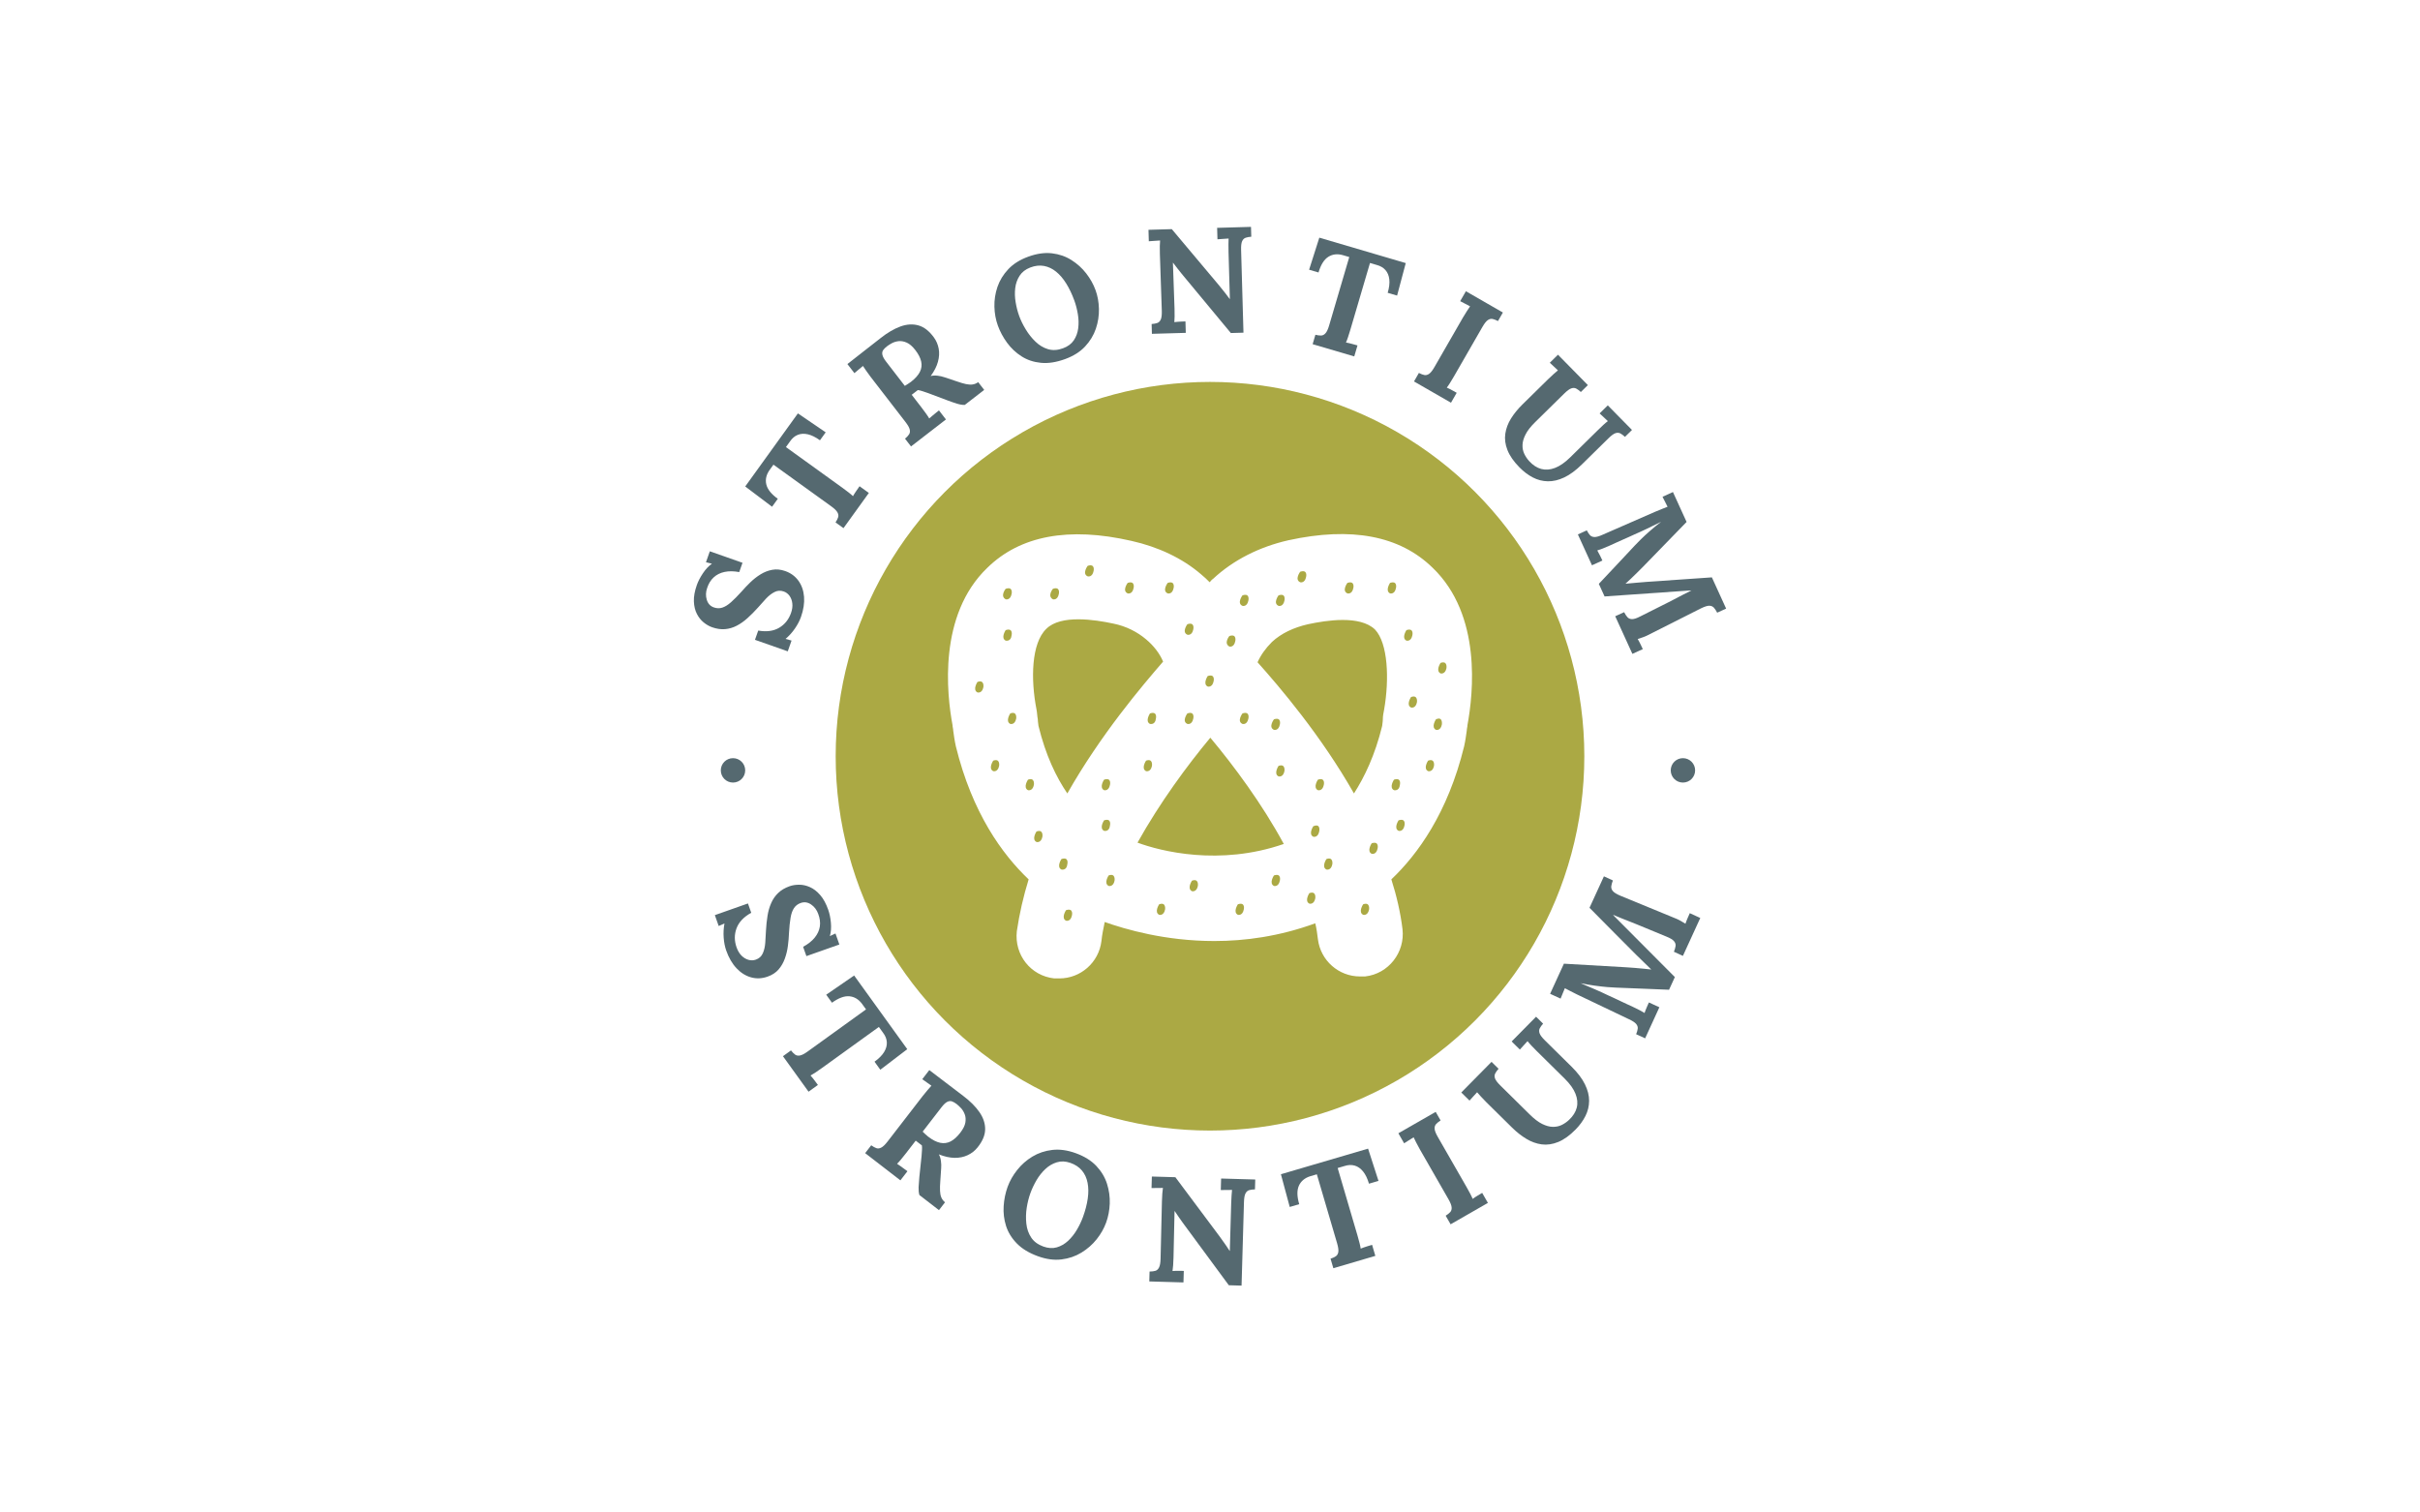 <svg viewBox="0 0 640 400" data-background-color="#ffffff" preserveAspectRatio="xMidYMid meet" height="400" width="640" xmlns="http://www.w3.org/2000/svg" xmlns:xlink="http://www.w3.org/1999/xlink"><rect width="640" height="400" x="0" y="0" opacity="1" fill="#ffffff" data-fill-palette-color="background" id="background"></rect><g id="tight-bounds" transform="matrix(1,0,0,1,180,60)"><svg viewBox="0 0 280 280" height="280" width="280"><g><svg viewBox="0 0 280 280" height="280" width="280"><g><svg viewBox="0 0 280 280" height="280" width="280"><g id="textblocktransform"><svg viewBox="0 0 280 280" height="280" width="280" id="textblock"><g><svg viewBox="0 0 280 280" height="280" width="280"><g transform="matrix(1,0,0,1,41.005,41.005)"><svg viewBox="0 0 197.99 197.99" height="197.99" width="197.99"><g id="icon-0"><circle r="98.995" cx="98.995" cy="98.995" fill="#aba944" data-fill-palette-color="accent"></circle><svg xmlns="http://www.w3.org/2000/svg" xmlns:xlink="http://www.w3.org/1999/xlink" version="1.1" x="29.698" y="29.698" viewBox="10.002 17.855 79.897 67.745" style="enable-background:new 0 0 100 100;" xml:space="preserve" height="138.593" width="138.593" class="icon-o-0" data-fill-palette-color="quaternary" id="o-0"><g fill="#ffffff" data-fill-palette-color="quaternary"><path d="M83.9 23C78.9 18.1 71.5 16.7 61.9 18.8 57.5 19.8 53.5 21.8 50.4 24.7 50.2 24.8 50.1 25 49.9 25.2 49.5 24.8 49.1 24.4 48.6 24 45.7 21.5 42 19.8 38 18.9 28.4 16.7 21 18.1 16 23 8.5 30.2 9.8 42.2 10.7 47 10.7 47.3 10.8 47.5 10.8 47.8 10.9 48.5 11 49.3 11.2 50.2 13.7 60.4 18.3 66.7 22.3 70.5 21.5 73.1 20.9 75.7 20.5 78.4 20.1 82 22.6 85.2 26.2 85.6H27C30.2 85.6 33 83.2 33.4 79.9 33.5 78.9 33.7 78 33.9 77 37 78.1 43.1 79.9 50.6 79.9 55.3 79.9 60.5 79.2 66 77.2 66.2 78 66.3 78.8 66.4 79.6 66.8 82.9 69.6 85.3 72.8 85.3H73.6C77.2 84.9 79.7 81.6 79.3 78.1 79 75.6 78.4 73 77.6 70.5 81.6 66.7 86.2 60.4 88.7 50.2 88.9 49.3 89 48.5 89.1 47.8 89.1 47.5 89.2 47.3 89.2 47 90.1 42.1 91.4 30.2 83.9 23M15.4 41.2C15.2 42.2 14.5 42 14.5 42 13.7 41.6 14.5 40.4 14.5 40.4 15.6 40 15.4 41.2 15.4 41.2M18.8 26.2C20 25.8 19.7 27 19.7 27 19.5 28 18.8 27.8 18.8 27.8 17.9 27.3 18.8 26.2 18.8 26.2M17.8 53.2C17.6 54.2 16.9 54 16.9 54 16.1 53.6 16.9 52.4 16.9 52.4 18 52 17.8 53.2 17.8 53.2M18.8 34.1C18 33.7 18.8 32.5 18.8 32.5 20 32.1 19.7 33.3 19.7 33.3 19.6 34.3 18.8 34.1 18.8 34.1M20.4 46C20.2 47 19.5 46.8 19.5 46.8 18.7 46.4 19.5 45.2 19.5 45.2 20.6 44.8 20.4 46 20.4 46M70.9 25.3C72.1 24.9 71.8 26.1 71.8 26.1 71.6 27.1 70.9 26.9 70.9 26.9 70 26.5 70.9 25.3 70.9 25.3M63.7 23.6C64.9 23.2 64.6 24.4 64.6 24.4 64.4 25.4 63.7 25.2 63.7 25.2 62.8 24.8 63.7 23.6 63.7 23.6M60.4 27.2C61.6 26.8 61.3 28 61.3 28 61.1 29 60.4 28.8 60.4 28.8 59.5 28.4 60.4 27.2 60.4 27.2M54.9 27.2C56.1 26.8 55.8 28 55.8 28 55.6 29 54.9 28.8 54.9 28.8 54 28.4 54.9 27.2 54.9 27.2M54.9 45.2C56.1 44.8 55.8 46 55.8 46 55.6 47 54.9 46.8 54.9 46.8 54 46.4 54.9 45.2 54.9 45.2M52.9 33.4C54.1 33 53.8 34.2 53.8 34.2 53.6 35.2 52.9 35 52.9 35 52 34.5 52.9 33.4 52.9 33.4M49.6 39.5C50.8 39.1 50.5 40.3 50.5 40.3 50.3 41.3 49.6 41.1 49.6 41.1 48.8 40.7 49.6 39.5 49.6 39.5M46.5 31.6C47.7 31.2 47.4 32.4 47.4 32.4 47.2 33.4 46.5 33.2 46.5 33.2 45.6 32.8 46.5 31.6 46.5 31.6M46.5 45.2C47.7 44.8 47.4 46 47.4 46 47.2 47 46.5 46.8 46.5 46.8 45.6 46.4 46.5 45.2 46.5 45.2M43.5 25.3C44.7 24.9 44.4 26.1 44.4 26.1 44.2 27.1 43.5 26.9 43.5 26.9 42.6 26.5 43.5 25.3 43.5 25.3M37.4 25.3C38.6 24.9 38.3 26.1 38.3 26.1 38.1 27.1 37.4 26.9 37.4 26.9 36.5 26.5 37.4 25.3 37.4 25.3M31.3 22.7C32.5 22.3 32.2 23.5 32.2 23.5 32 24.5 31.3 24.3 31.3 24.3 30.4 23.9 31.3 22.7 31.3 22.7M26 26.2C27.2 25.8 26.9 27 26.9 27 26.7 28 26 27.8 26 27.8 25.1 27.3 26 26.2 26 26.2M23.1 56.1C22.9 57.1 22.2 56.9 22.2 56.9 21.4 56.5 22.2 55.3 22.2 55.3 23.3 54.9 23.1 56.1 23.1 56.1M24.4 64C24.2 65 23.5 64.8 23.5 64.8 22.7 64.4 23.5 63.2 23.5 63.2 24.6 62.8 24.4 64 24.4 64M27.3 69C26.5 68.6 27.3 67.4 27.3 67.4 28.5 67 28.2 68.2 28.2 68.2 28.1 69.2 27.3 69 27.3 69M28.9 76C28.7 77 28 76.8 28 76.8 27.2 76.4 28 75.2 28 75.2 29.2 74.8 28.9 76 28.9 76M28.2 57.4C26.5 54.9 24.9 51.6 23.8 47.1 23.8 46.9 23.7 46.5 23.7 46.1 23.6 45.6 23.6 45.1 23.5 44.6 22.6 40 22.7 34.5 25 32.3 27.2 30.1 32.4 30.9 35.2 31.5 37.2 31.9 38.9 32.8 40.2 33.9 41.4 34.9 42.3 36.1 42.8 37.3 39.6 41 33.3 48.4 28.2 57.4M40.8 46.8C40 46.4 40.8 45.2 40.8 45.2 42 44.8 41.7 46 41.7 46 41.6 47 40.8 46.8 40.8 46.8M41.1 53.2C40.9 54.2 40.2 54 40.2 54 39.4 53.6 40.2 52.4 40.2 52.4 41.3 52 41.1 53.2 41.1 53.2M34.7 56.1C34.5 57.1 33.8 56.9 33.8 56.9 33 56.5 33.8 55.3 33.8 55.3 35 54.9 34.7 56.1 34.7 56.1M33.8 63.1C33 62.7 33.8 61.5 33.8 61.5 35 61.1 34.7 62.3 34.7 62.3 34.6 63.3 33.8 63.1 33.8 63.1M35.4 70.7C35.2 71.7 34.5 71.5 34.5 71.5 33.7 71.1 34.5 69.9 34.5 69.9 35.6 69.5 35.4 70.7 35.4 70.7M43.1 75.1C42.9 76.1 42.2 75.9 42.2 75.9 41.4 75.5 42.2 74.3 42.2 74.3 43.3 73.9 43.1 75.1 43.1 75.1M48.1 71.5C47.9 72.5 47.2 72.3 47.2 72.3 46.4 71.9 47.2 70.7 47.2 70.7 48.3 70.3 48.1 71.5 48.1 71.5M55.1 75.1C54.9 76.1 54.2 75.9 54.2 75.9 53.4 75.5 54.2 74.3 54.2 74.3 55.4 73.9 55.1 75.1 55.1 75.1M60.6 70.7C60.4 71.7 59.7 71.5 59.7 71.5 58.9 71.1 59.7 69.9 59.7 69.9 60.9 69.5 60.6 70.7 60.6 70.7M38.9 64.9C42.3 58.8 46.5 53.1 50 48.9 53.6 53.2 57.9 59 61.2 65.1 51.4 68.5 42.4 66.2 38.9 64.9M59.7 46.1C60.9 45.7 60.6 46.9 60.6 46.9 60.4 47.9 59.7 47.7 59.7 47.7 58.8 47.3 59.7 46.1 59.7 46.1M61.3 54C61.1 55 60.4 54.8 60.4 54.8 59.6 54.4 60.4 53.2 60.4 53.2 61.5 52.8 61.3 54 61.3 54M66 73.4C65.8 74.4 65.1 74.2 65.1 74.2 64.3 73.8 65.1 72.6 65.1 72.6 66.2 72.2 66 73.4 66 73.4M66.6 63.2C66.4 64.2 65.7 64 65.7 64 64.9 63.6 65.7 62.4 65.7 62.4 66.9 61.9 66.6 63.2 66.6 63.2M66.4 56.9C65.6 56.5 66.4 55.3 66.4 55.3 67.6 54.9 67.3 56.1 67.3 56.1 67.1 57.1 66.4 56.9 66.4 56.9M68.6 68.2C68.4 69.2 67.7 69 67.7 69 66.9 68.6 67.7 67.4 67.7 67.4 68.8 67 68.6 68.2 68.6 68.2M74.2 75.1C74 76.1 73.3 75.9 73.3 75.9 72.5 75.5 73.3 74.3 73.3 74.3 74.4 73.9 74.2 75.1 74.2 75.1M75.5 65.8C75.3 66.8 74.6 66.6 74.6 66.6 73.8 66.2 74.6 65 74.6 65 75.8 64.6 75.5 65.8 75.5 65.8M76.5 44.6C76.4 45.1 76.3 45.6 76.3 46.1 76.3 46.5 76.2 46.9 76.2 47.1 75.1 51.6 73.5 54.9 71.9 57.4 66.9 48.6 60.6 41.2 57.2 37.4 57.7 36.3 58.4 35.3 59.4 34.3 60.8 33 62.7 32.1 64.9 31.6 67.7 31 72.8 30.2 75.1 32.4 77.1 34.5 77.3 40 76.5 44.6M77.4 26.9C76.6 26.5 77.4 25.3 77.4 25.3 78.6 24.9 78.3 26.1 78.3 26.1 78.1 27.1 77.4 26.9 77.4 26.9M78 56.9C77.2 56.5 78 55.3 78 55.3 79.2 54.9 78.9 56.1 78.9 56.1 78.8 57.1 78 56.9 78 56.9M79.6 62.3C79.4 63.3 78.7 63.1 78.7 63.1 77.9 62.7 78.7 61.5 78.7 61.5 79.9 61.1 79.6 62.3 79.6 62.3M79.9 34.1C79.1 33.7 79.9 32.5 79.9 32.5 81.1 32.1 80.8 33.3 80.8 33.3 80.6 34.3 79.9 34.1 79.9 34.1M81.5 43.5C81.3 44.5 80.6 44.3 80.6 44.3 79.8 43.9 80.6 42.7 80.6 42.7 81.7 42.3 81.5 43.5 81.5 43.5M84.1 53.2C83.9 54.2 83.2 54 83.2 54 82.4 53.6 83.2 52.4 83.2 52.4 84.3 52 84.1 53.2 84.1 53.2M85.3 46.9C85.1 47.9 84.4 47.7 84.4 47.7 83.6 47.3 84.4 46.1 84.4 46.1 85.5 45.6 85.3 46.9 85.3 46.9M86 38.3C85.8 39.3 85.1 39.1 85.1 39.1 84.3 38.7 85.1 37.5 85.1 37.5 86.2 37.1 86 38.3 86 38.3" fill="#ffffff" data-fill-palette-color="quaternary"></path></g></svg></g></svg></g><g id="text-0"><path d="M16.364 88.837l-0.863 2.455c-1.463-0.268-2.758-0.28-3.887-0.036-1.126 0.238-2.079 0.713-2.858 1.426-0.779 0.712-1.361 1.656-1.745 2.831v0c-0.373 1.06-0.403 2.098-0.092 3.117 0.313 1.012 0.937 1.682 1.871 2.01v0c0.771 0.271 1.515 0.29 2.231 0.056 0.723-0.232 1.488-0.706 2.297-1.422 0.808-0.716 1.737-1.654 2.786-2.814v0c0.701-0.81 1.473-1.624 2.316-2.441 0.835-0.812 1.743-1.522 2.724-2.127 0.973-0.602 2.001-1.001 3.084-1.198 1.086-0.203 2.234-0.092 3.444 0.334v0c1.461 0.514 2.623 1.366 3.486 2.557 0.857 1.189 1.352 2.606 1.485 4.252 0.127 1.644-0.144 3.415-0.812 5.315v0c-0.348 0.991-0.878 2.006-1.589 3.045-0.713 1.046-1.545 1.968-2.495 2.768v0l1.588 0.442-1.002 2.85-8.671-3.049 0.86-2.445c2.196 0.385 4.041 0.139 5.533-0.739 1.486-0.879 2.534-2.188 3.145-3.924v0c0.313-0.89 0.427-1.724 0.34-2.501-0.086-0.777-0.329-1.447-0.73-2.011-0.403-0.557-0.915-0.945-1.535-1.163v0c-0.865-0.304-1.687-0.251-2.465 0.158-0.782 0.401-1.529 0.984-2.242 1.748-0.712 0.764-1.419 1.551-2.12 2.362v0c-0.914 1.017-1.83 1.938-2.747 2.764-0.92 0.832-1.871 1.505-2.855 2.018-0.984 0.514-2.013 0.817-3.089 0.911-1.076 0.094-2.218-0.072-3.428-0.497v0c-0.771-0.271-1.519-0.7-2.243-1.286-0.724-0.586-1.319-1.337-1.785-2.255-0.475-0.914-0.739-2.007-0.792-3.279-0.055-1.266 0.204-2.714 0.778-4.345v0c0.348-0.991 0.879-2.019 1.592-3.085 0.709-1.075 1.509-1.928 2.4-2.559v0l-1.576-0.385 1.018-2.897z" fill="#556970" data-fill-palette-color="primary"></path><path d="M38.364 54.339l-1.515 2.102c-1.148-0.828-2.215-1.354-3.199-1.58-0.984-0.226-1.874-0.179-2.669 0.141-0.792 0.314-1.468 0.883-2.03 1.707v0l-1.101 1.529 14.953 10.777c0.577 0.416 1.122 0.825 1.635 1.227 0.518 0.406 0.899 0.73 1.143 0.971v0c0.217-0.392 0.522-0.873 0.916-1.441 0.397-0.574 0.672-0.966 0.823-1.176v0l2.459 1.772-6.709 9.308-2.103-1.515c0.332-0.506 0.563-0.963 0.692-1.369 0.129-0.407 0.067-0.837-0.188-1.291-0.251-0.459-0.799-0.994-1.646-1.604v0l-15.277-11.01-1.061 1.472c-0.849 1.223-1.124 2.475-0.826 3.755 0.3 1.289 1.312 2.555 3.038 3.799v0l-1.515 2.102-7.098-5.36 13.93-19.329z" fill="#556970" data-fill-palette-color="primary"></path><path d="M70.169 50.931l-9.238 7.135-1.585-2.051c0.462-0.391 0.813-0.763 1.053-1.116 0.24-0.353 0.305-0.785 0.195-1.297-0.115-0.507-0.491-1.174-1.129-1.999v0l-9.207-11.922c-0.431-0.558-0.831-1.109-1.202-1.654-0.367-0.54-0.645-0.955-0.835-1.244v0c-0.315 0.277-0.718 0.614-1.21 1.01-0.486 0.392-0.837 0.688-1.052 0.888v0l-1.852-2.398c1.457-1.158 2.921-2.306 4.394-3.444 1.473-1.137 2.939-2.283 4.4-3.436v0c1.809-1.431 3.556-2.452 5.24-3.065 1.684-0.603 3.266-0.696 4.748-0.279 1.477 0.412 2.835 1.463 4.072 3.153v0c0.653 0.889 1.082 1.885 1.287 2.987 0.204 1.102 0.138 2.261-0.198 3.478-0.327 1.218-0.967 2.477-1.921 3.776v0c0.52-0.142 1.117-0.174 1.789-0.097 0.672 0.077 1.303 0.22 1.893 0.428v0l3.141 1.05c1.002 0.351 1.84 0.599 2.513 0.742 0.673 0.143 1.261 0.176 1.764 0.099 0.507-0.072 0.997-0.275 1.471-0.607v0l1.584 2.051-5.136 3.967c-0.581 0.02-1.249-0.085-2.007-0.315-0.757-0.23-1.597-0.518-2.518-0.863v0l-5.186-1.953c-0.594-0.204-1.101-0.376-1.519-0.515-0.418-0.139-0.814-0.232-1.186-0.28v0c-0.331 0.256-0.61 0.471-0.837 0.646-0.231 0.179-0.492 0.38-0.781 0.603v0l2.572 3.329c0.451 0.584 0.865 1.142 1.242 1.674 0.381 0.537 0.654 0.956 0.819 1.256v0c0.215-0.2 0.495-0.441 0.839-0.723 0.344-0.283 0.683-0.561 1.017-0.836 0.334-0.275 0.572-0.467 0.714-0.577v0zM60.875 41.017v0c1.162-0.898 1.964-1.79 2.405-2.676 0.441-0.886 0.553-1.8 0.338-2.743-0.21-0.946-0.723-1.948-1.54-3.005v0c-0.768-0.994-1.531-1.656-2.289-1.986-0.749-0.328-1.465-0.456-2.147-0.382-0.683 0.083-1.293 0.272-1.829 0.568-0.531 0.301-0.952 0.572-1.262 0.812v0c-0.437 0.337-0.771 0.676-1.005 1.015-0.229 0.345-0.289 0.756-0.18 1.235 0.104 0.482 0.436 1.087 0.997 1.812v0l4.929 6.383c0.242-0.154 0.5-0.315 0.773-0.484 0.272-0.159 0.542-0.343 0.81-0.549z" fill="#556970" data-fill-palette-color="primary"></path><path d="M101.666 34.969v0c-2.336 0.849-4.466 1.177-6.388 0.984-1.929-0.19-3.635-0.762-5.119-1.715-1.491-0.95-2.762-2.143-3.814-3.578-1.049-1.429-1.865-2.943-2.445-4.542v0c-0.565-1.555-0.87-3.223-0.916-5.002-0.045-1.779 0.224-3.529 0.809-5.247 0.591-1.721 1.55-3.285 2.877-4.694 1.329-1.402 3.09-2.501 5.283-3.298v0c2.243-0.815 4.323-1.111 6.242-0.888 1.928 0.226 3.651 0.823 5.169 1.792 1.523 0.96 2.824 2.138 3.904 3.535 1.078 1.39 1.899 2.863 2.464 4.418v0c0.554 1.524 0.852 3.173 0.895 4.946 0.041 1.767-0.229 3.516-0.809 5.247-0.587 1.733-1.542 3.307-2.867 4.722-1.331 1.417-3.093 2.523-5.285 3.32zM101.098 32.12v0c1.281-0.465 2.238-1.167 2.874-2.104 0.633-0.944 1.025-2.016 1.176-3.216 0.153-1.194 0.121-2.43-0.096-3.71-0.209-1.275-0.518-2.477-0.929-3.608v0c-0.617-1.699-1.331-3.197-2.141-4.493-0.804-1.299-1.701-2.348-2.692-3.148-0.982-0.796-2.049-1.299-3.201-1.51-1.151-0.211-2.363-0.071-3.634 0.418v0c-1.246 0.481-2.182 1.206-2.805 2.176-0.626 0.963-1.012 2.051-1.159 3.263-0.146 1.213-0.11 2.462 0.11 3.746 0.213 1.287 0.525 2.496 0.935 3.627v0c0.422 1.162 1.001 2.348 1.738 3.558 0.73 1.212 1.59 2.293 2.578 3.243 0.982 0.951 2.084 1.612 3.307 1.98 1.221 0.363 2.534 0.289 3.939-0.222z" fill="#556970" data-fill-palette-color="primary"></path><path d="M148.852 27.981l-3.338 0.096-13.036-15.714c-0.352-0.435-0.717-0.894-1.096-1.374-0.38-0.488-0.763-0.989-1.15-1.503v0l-0.04 0.001 0.428 12.174c0.02 0.711 0.027 1.392 0.019 2.044-0.008 0.658-0.03 1.158-0.067 1.498v0c0.417-0.065 0.944-0.113 1.582-0.145 0.644-0.032 1.096-0.051 1.354-0.058v0l0.087 3.029-8.958 0.256-0.075-2.591c0.604-0.044 1.106-0.138 1.508-0.282 0.401-0.144 0.708-0.456 0.921-0.934 0.206-0.478 0.294-1.238 0.264-2.281v0l-0.511-15.055c-0.02-0.704-0.026-1.385-0.018-2.044 0.008-0.652 0.034-1.151 0.076-1.498v0c-0.418 0.039-0.949 0.074-1.592 0.105-0.637 0.032-1.102 0.065-1.394 0.1v0l-0.086-3.029 6.168-0.177 12.462 14.833c0.682 0.818 1.247 1.523 1.696 2.115 0.449 0.586 0.836 1.096 1.161 1.533v0l0.039-0.002-0.356-12.455c-0.02-0.704-0.026-1.385-0.019-2.044 0.008-0.652 0.02-1.151 0.037-1.497v0c-0.418 0.039-0.942 0.073-1.572 0.104-0.624 0.031-1.082 0.064-1.374 0.1v0l-0.087-3.03 8.959-0.256 0.074 2.601c-0.571 0.043-1.063 0.133-1.478 0.271-0.421 0.145-0.735 0.45-0.941 0.915-0.213 0.465-0.304 1.235-0.273 2.312v0z" fill="#556970" data-fill-palette-color="primary"></path><path d="M189.48 18.172l-2.486-0.732c0.399-1.358 0.542-2.539 0.428-3.542-0.114-1.003-0.453-1.827-1.018-2.471-0.559-0.642-1.321-1.092-2.285-1.347v0l-1.807-0.532-5.202 17.683c-0.201 0.682-0.406 1.332-0.614 1.95-0.211 0.624-0.39 1.091-0.537 1.4v0c0.442 0.075 0.997 0.203 1.663 0.386 0.673 0.184 1.134 0.313 1.383 0.386v0l-0.855 2.907-11.008-3.237 0.732-2.487c0.588 0.145 1.095 0.211 1.521 0.198 0.426-0.013 0.811-0.215 1.155-0.606 0.35-0.389 0.672-1.084 0.966-2.085v0l5.314-18.066-1.741-0.512c-1.436-0.395-2.708-0.239-3.816 0.468-1.117 0.711-1.975 2.086-2.575 4.126v0l-2.486-0.731 2.7-8.475 22.857 6.723z" fill="#556970" data-fill-palette-color="primary"></path><path d="M217.459 22.65l-1.298 2.255c-0.514-0.265-0.985-0.448-1.411-0.547-0.429-0.094-0.853 0.004-1.271 0.292-0.425 0.285-0.905 0.894-1.443 1.827v0l-7.507 13.047c-0.355 0.616-0.706 1.2-1.054 1.751-0.351 0.557-0.634 0.969-0.849 1.237v0c0.389 0.163 0.867 0.399 1.432 0.709 0.565 0.31 0.96 0.53 1.185 0.659v0l-1.511 2.626-9.781-5.627 1.292-2.247c0.537 0.279 1.015 0.461 1.433 0.548 0.418 0.087 0.842-0.018 1.273-0.314 0.425-0.3 0.898-0.902 1.419-1.806v0l7.512-13.056c0.351-0.611 0.708-1.191 1.071-1.741 0.359-0.545 0.637-0.96 0.832-1.247v0c-0.376-0.186-0.841-0.43-1.395-0.733-0.548-0.3-0.956-0.511-1.222-0.634v0l1.511-2.627z" fill="#556970" data-fill-palette-color="primary"></path><path d="M239.932 41.848l-1.855 1.824c-0.42-0.389-0.821-0.688-1.205-0.898-0.393-0.21-0.83-0.232-1.31-0.067-0.485 0.16-1.112 0.618-1.88 1.373v0l-7.704 7.577c-1.18 1.16-2.021 2.239-2.522 3.236-0.511 0.997-0.78 1.923-0.806 2.778-0.031 0.85 0.125 1.634 0.467 2.351 0.337 0.712 0.771 1.357 1.302 1.935v0c0.973 1.065 2.032 1.753 3.176 2.064 1.149 0.306 2.364 0.215 3.647-0.273 1.287-0.492 2.622-1.419 4.006-2.779v0l7.342-7.221c0.502-0.494 0.995-0.965 1.478-1.412 0.483-0.438 0.866-0.759 1.15-0.963v0c-0.313-0.28-0.697-0.643-1.154-1.088-0.462-0.45-0.802-0.768-1.022-0.953v0l2.161-2.126 6.396 6.504-1.855 1.824c-0.424-0.394-0.828-0.695-1.212-0.905-0.388-0.205-0.825-0.228-1.311-0.068-0.481 0.165-1.105 0.625-1.872 1.381v0l-7.008 6.892c-1.606 1.58-3.164 2.725-4.674 3.437-1.505 0.707-2.953 1.045-4.343 1.014-1.391-0.03-2.709-0.37-3.954-1.02-1.245-0.649-2.419-1.536-3.523-2.658v0c-1.543-1.568-2.604-3.097-3.184-4.588-0.585-1.485-0.772-2.927-0.563-4.325 0.204-1.394 0.706-2.732 1.506-4.013 0.8-1.281 1.797-2.509 2.992-3.683v0l6.787-6.676c0.502-0.494 1-0.96 1.492-1.397 0.492-0.428 0.871-0.754 1.136-0.978v0c-0.313-0.28-0.693-0.638-1.14-1.074-0.452-0.441-0.788-0.754-1.007-0.939v0l2.16-2.125z" fill="#556970" data-fill-palette-color="primary"></path><path d="M244.35 97.741l-1.519-3.328c1.607-1.712 3.205-3.413 4.795-5.103 1.595-1.692 3.184-3.389 4.767-5.09v0c0.365-0.4 0.891-0.936 1.578-1.608 0.684-0.678 1.492-1.422 2.422-2.233 0.924-0.809 1.898-1.604 2.922-2.385v0c-1.314 0.658-2.557 1.265-3.728 1.821-1.168 0.562-2.293 1.075-3.373 1.539v0c-0.526 0.24-1.064 0.486-1.615 0.737-0.55 0.251-1.094 0.492-1.631 0.723-0.541 0.239-1.08 0.482-1.619 0.727-0.538 0.246-1.079 0.492-1.623 0.741v0c-0.647 0.295-1.275 0.56-1.884 0.794-0.615 0.237-1.088 0.401-1.419 0.494v0c0.233 0.383 0.488 0.862 0.766 1.437 0.28 0.581 0.475 0.992 0.585 1.234v0l-2.757 1.258-3.725-8.163 2.358-1.075c0.275 0.539 0.557 0.966 0.847 1.279 0.289 0.314 0.695 0.475 1.218 0.485 0.52 0.004 1.255-0.211 2.205-0.645v0l13.803-6.035c0.652-0.268 1.283-0.527 1.892-0.776 0.604-0.246 1.068-0.429 1.393-0.548v0c-0.198-0.37-0.434-0.839-0.708-1.408-0.274-0.569-0.483-0.978-0.625-1.227v0l2.757-1.258 3.608 7.909-11.386 11.715c-0.445 0.466-0.974 0.996-1.587 1.59-0.607 0.591-1.194 1.162-1.76 1.713-0.576 0.548-1.038 0.974-1.389 1.28v0l0.017 0.036c0.975-0.072 1.915-0.158 2.819-0.257 0.913-0.095 1.804-0.169 2.671-0.221v0c2.904-0.2 5.793-0.401 8.667-0.602 2.874-0.201 5.753-0.401 8.636-0.598v0l3.77 8.262-2.367 1.08c-0.261-0.509-0.542-0.94-0.842-1.293-0.306-0.35-0.714-0.532-1.225-0.547-0.508-0.009-1.247 0.222-2.215 0.693v0l-13.451 6.784c-0.625 0.344-1.245 0.626-1.859 0.848-0.621 0.225-1.096 0.383-1.426 0.476v0c0.233 0.383 0.49 0.865 0.769 1.446 0.277 0.575 0.471 0.983 0.581 1.225v0l-2.757 1.258-4.54-9.949 2.358-1.076c0.275 0.539 0.563 0.978 0.863 1.315 0.3 0.338 0.712 0.512 1.235 0.522 0.52 0.004 1.244-0.235 2.172-0.717v0l7.453-3.741c0.29-0.132 0.775-0.383 1.454-0.751 0.679-0.368 1.434-0.764 2.264-1.187 0.83-0.423 1.611-0.816 2.344-1.179v0c-0.202 0.005-0.397 0.01-0.585 0.015-0.184-0.004-0.372 0.009-0.563 0.038v0z" fill="#556970" data-fill-palette-color="primary"></path><path d="M10.626 143.734c0-1.782 1.444-3.226 3.227-3.226 1.782 0 3.226 1.444 3.226 3.226 0 1.782-1.444 3.226-3.226 3.226-1.782 0-3.226-1.444-3.227-3.226z" fill="#556970" data-fill-palette-color="primary"></path><path d="M261.846 143.734c0-1.782 1.444-3.226 3.226-3.226 1.782 0 3.226 1.444 3.226 3.226 0 1.782-1.444 3.226-3.226 3.226-1.782 0-3.226-1.444-3.226-3.226z" fill="#556970" data-fill-palette-color="primary"></path></g><g id="text-1"><path d="M33.263 192.861l-0.868-2.463c1.318-0.718 2.343-1.53 3.073-2.436 0.733-0.9 1.182-1.875 1.347-2.927 0.159-1.049 0.019-2.156-0.419-3.319v0c-0.378-1.072-1.008-1.91-1.891-2.515-0.88-0.599-1.797-0.73-2.749-0.395v0c-0.771 0.272-1.364 0.727-1.781 1.367-0.424 0.636-0.725 1.492-0.902 2.57-0.186 1.073-0.323 2.393-0.411 3.96v0c-0.04 1.085-0.136 2.215-0.286 3.388-0.144 1.171-0.412 2.301-0.803 3.391-0.385 1.087-0.939 2.054-1.662 2.9-0.726 0.841-1.699 1.476-2.922 1.907v0c-1.473 0.519-2.923 0.583-4.351 0.191-1.428-0.392-2.711-1.194-3.849-2.406-1.145-1.21-2.056-2.774-2.732-4.692v0c-0.351-0.997-0.574-2.13-0.67-3.4-0.095-1.27-0.025-2.521 0.21-3.752v0l-1.53 0.666-1.014-2.877 8.753-3.085 0.868 2.464c-1.97 1.089-3.262 2.45-3.877 4.083-0.615 1.633-0.616 3.321-0.002 5.063v0c0.316 0.896 0.753 1.627 1.311 2.191 0.562 0.556 1.179 0.927 1.851 1.113 0.663 0.182 1.308 0.163 1.935-0.058v0c0.871-0.307 1.485-0.865 1.841-1.675 0.36-0.817 0.578-1.75 0.652-2.798 0.081-1.05 0.143-2.115 0.185-3.194v0c0.073-1.372 0.21-2.674 0.409-3.907 0.193-1.231 0.518-2.36 0.974-3.387 0.447-1.031 1.063-1.921 1.849-2.67 0.784-0.755 1.787-1.348 3.009-1.78v0c0.771-0.272 1.629-0.405 2.575-0.4 0.937 0.001 1.88 0.215 2.827 0.642 0.951 0.419 1.847 1.111 2.687 2.076 0.847 0.963 1.561 2.269 2.141 3.917v0c0.351 0.997 0.585 2.14 0.702 3.431 0.117 1.291 0.026 2.464-0.271 3.52v0l1.48-0.69 1.027 2.915z" fill="#556970" data-fill-palette-color="primary"></path><path d="M52.811 222.908l-1.533-2.126c1.159-0.836 2.004-1.687 2.534-2.553 0.532-0.875 0.772-1.741 0.721-2.597-0.05-0.865-0.38-1.697-0.989-2.495v0l-1.113-1.545-15.088 10.882c-0.577 0.416-1.142 0.808-1.697 1.174-0.549 0.363-0.979 0.624-1.291 0.784v0c0.307 0.335 0.671 0.782 1.09 1.34 0.423 0.564 0.71 0.951 0.862 1.161v0l-2.474 1.784-6.77-9.387 2.126-1.533c0.37 0.479 0.729 0.847 1.078 1.102 0.349 0.256 0.783 0.336 1.304 0.24 0.511-0.098 1.198-0.458 2.06-1.08v0l15.403-11.108-1.067-1.48c-0.9-1.203-2.014-1.866-3.341-1.991-1.329-0.115-2.861 0.453-4.597 1.705v0l-1.527-2.118 7.385-5.081 14.053 19.486z" fill="#556970" data-fill-palette-color="primary"></path><path d="M58.121 252.162l-9.318-7.197 1.602-2.075c0.491 0.354 0.94 0.604 1.348 0.751 0.407 0.147 0.844 0.098 1.31-0.147 0.467-0.235 1.026-0.774 1.676-1.615v0l9.28-12.016c0.435-0.563 0.871-1.095 1.309-1.597 0.434-0.496 0.767-0.873 0.999-1.13v0c-0.348-0.235-0.778-0.542-1.291-0.922-0.508-0.375-0.886-0.642-1.134-0.799v0l1.865-2.415c1.5 1.125 2.994 2.262 4.482 3.412 1.483 1.146 2.975 2.281 4.474 3.405v0c1.857 1.401 3.298 2.845 4.324 4.334 1.021 1.494 1.517 3.015 1.488 4.563-0.029 1.548-0.71 3.142-2.043 4.783v0c-0.699 0.862-1.561 1.532-2.585 2.009-1.018 0.481-2.166 0.716-3.441 0.705-1.272-0.017-2.664-0.323-4.177-0.92v0c0.274 0.472 0.456 1.045 0.548 1.72 0.097 0.679 0.119 1.33 0.066 1.953v0l-0.224 3.341c-0.086 1.068-0.11 1.947-0.074 2.639 0.027 0.693 0.143 1.277 0.346 1.753 0.198 0.472 0.522 0.895 0.974 1.268v0l-1.603 2.075-5.176-3.997c-0.167-0.566-0.238-1.246-0.212-2.041 0.035-0.796 0.1-1.69 0.195-2.683v0l0.587-5.555c0.051-0.632 0.089-1.17 0.113-1.613 0.033-0.445 0.025-0.854-0.023-1.227v0c-0.337-0.26-0.621-0.479-0.852-0.658-0.226-0.175-0.487-0.376-0.781-0.603v0l-2.596 3.361c-0.451 0.584-0.89 1.131-1.317 1.64-0.423 0.504-0.761 0.877-1.015 1.118v0c0.248 0.158 0.552 0.367 0.913 0.629 0.366 0.266 0.726 0.527 1.081 0.785 0.35 0.254 0.599 0.437 0.746 0.551v0zM65.423 240.57v0c1.173 0.906 2.248 1.459 3.227 1.661 0.978 0.201 1.9 0.078 2.766-0.37 0.861-0.452 1.704-1.212 2.529-2.279v0c0.776-1.005 1.23-1.913 1.363-2.726 0.131-0.822 0.07-1.554-0.183-2.194-0.254-0.65-0.592-1.196-1.013-1.64-0.427-0.447-0.798-0.793-1.114-1.036v0c-0.437-0.337-0.853-0.575-1.25-0.714-0.392-0.134-0.81-0.088-1.255 0.14-0.44 0.222-0.943 0.699-1.507 1.43v0l-4.973 6.438c0.215 0.2 0.434 0.411 0.657 0.634 0.228 0.227 0.479 0.445 0.753 0.656z" fill="#556970" data-fill-palette-color="primary"></path><path d="M94.488 272.229v0c-2.355-0.856-4.214-1.984-5.579-3.386-1.361-1.393-2.311-2.94-2.852-4.643-0.535-1.7-0.743-3.442-0.626-5.223 0.113-1.79 0.463-3.491 1.049-5.103v0c0.57-1.568 1.414-3.054 2.532-4.457 1.114-1.412 2.456-2.593 4.025-3.544 1.566-0.944 3.321-1.53 5.263-1.757 1.934-0.223 4.006 0.067 6.217 0.87v0c2.261 0.822 4.064 1.94 5.41 3.356 1.337 1.419 2.282 2.993 2.834 4.722 0.55 1.735 0.792 3.491 0.726 5.27-0.071 1.77-0.391 3.439-0.961 5.007v0c-0.558 1.537-1.393 3.005-2.503 4.405-1.116 1.398-2.46 2.574-4.03 3.53-1.573 0.963-3.329 1.562-5.268 1.798-1.947 0.24-4.026-0.042-6.237-0.845zM95.891 269.652v0c1.293 0.47 2.488 0.547 3.586 0.232 1.1-0.322 2.097-0.896 2.992-1.723 0.888-0.83 1.664-1.806 2.327-2.931 0.663-1.124 1.201-2.254 1.614-3.39v0c0.624-1.718 1.044-3.34 1.26-4.867 0.22-1.518 0.204-2.906-0.046-4.164-0.241-1.262-0.739-2.344-1.492-3.247-0.76-0.906-1.787-1.583-3.08-2.032v0c-1.277-0.436-2.47-0.481-3.579-0.134-1.113 0.338-2.116 0.928-3.009 1.77-0.899 0.84-1.683 1.828-2.35 2.964-0.661 1.139-1.2 2.279-1.615 3.423v0c-0.425 1.168-0.748 2.458-0.971 3.868-0.217 1.413-0.25 2.808-0.1 4.185 0.144 1.375 0.569 2.597 1.276 3.668 0.707 1.07 1.77 1.863 3.187 2.378z" fill="#556970" data-fill-palette-color="primary"></path><path d="M148.346 280l-3.369-0.097-12.216-16.579c-0.332-0.462-0.674-0.947-1.025-1.456-0.357-0.516-0.715-1.041-1.072-1.577v0l-0.04-0.001-0.275 12.289c-0.021 0.711-0.054 1.398-0.099 2.062-0.046 0.657-0.1 1.157-0.163 1.501v0c0.427-0.041 0.962-0.059 1.607-0.054 0.651 0.006 1.11 0.012 1.376 0.02v0l-0.088 3.049-9.038-0.261 0.075-2.62c0.605-0.002 1.115-0.064 1.531-0.185 0.416-0.121 0.74-0.417 0.974-0.89 0.239-0.465 0.375-1.229 0.405-2.292v0l0.358-15.178c0.021-0.711 0.054-1.398 0.1-2.062 0.046-0.657 0.1-1.157 0.163-1.501v0c-0.419 0.014-0.955 0.019-1.606 0.013-0.645-0.005-1.114 0.001-1.407 0.02v0l0.088-3.05 6.218 0.18 11.685 15.646c0.64 0.863 1.17 1.606 1.591 2.23 0.414 0.617 0.774 1.156 1.081 1.617v0l0.04 0.001 0.362-12.565c0.021-0.711 0.054-1.398 0.1-2.062 0.046-0.657 0.087-1.158 0.123-1.502v0c-0.426 0.014-0.955 0.019-1.586 0.014-0.638-0.005-1.1 0.001-1.387 0.019v0l0.088-3.049 9.028 0.261-0.075 2.611c-0.579 0.01-1.083 0.075-1.512 0.195-0.422 0.121-0.753 0.41-0.992 0.869-0.239 0.452-0.374 1.219-0.406 2.302v0z" fill="#556970" data-fill-palette-color="primary"></path><path d="M184.56 252.307l-2.515 0.738c-0.403-1.371-0.924-2.451-1.565-3.239-0.649-0.793-1.385-1.308-2.209-1.543-0.833-0.24-1.726-0.206-2.682 0.102v0l-1.827 0.536 5.243 17.848c0.2 0.682 0.382 1.346 0.543 1.991 0.16 0.639 0.263 1.131 0.309 1.478v0c0.419-0.178 0.961-0.372 1.627-0.581 0.672-0.211 1.133-0.353 1.381-0.427v0l0.86 2.927-11.105 3.262-0.739-2.516c0.575-0.19 1.041-0.406 1.399-0.65 0.358-0.244 0.578-0.627 0.66-1.149 0.077-0.515-0.034-1.282-0.333-2.302v0l-5.352-18.221-1.751 0.514c-1.434 0.449-2.43 1.278-2.989 2.488-0.551 1.215-0.524 2.849 0.079 4.902v0l-2.506 0.736-2.334-8.655 23.051-6.771z" fill="#556970" data-fill-palette-color="primary"></path><path d="M199.685 234.054l1.3 2.265c-0.488 0.311-0.884 0.63-1.187 0.957-0.297 0.324-0.428 0.743-0.392 1.26 0.032 0.51 0.318 1.235 0.857 2.174v0l7.562 13.177c0.354 0.617 0.685 1.22 0.992 1.81 0.304 0.584 0.52 1.039 0.645 1.365v0c0.342-0.258 0.79-0.553 1.343-0.885 0.558-0.336 0.95-0.568 1.175-0.697v0l1.518 2.646-9.866 5.661-1.305-2.274c0.515-0.318 0.918-0.638 1.209-0.958 0.291-0.32 0.413-0.743 0.365-1.267-0.039-0.522-0.323-1.244-0.852-2.166v0l-7.556-13.169c-0.354-0.617-0.679-1.223-0.976-1.819-0.293-0.591-0.514-1.042-0.662-1.355v0c-0.35 0.231-0.798 0.512-1.345 0.84-0.541 0.326-0.932 0.573-1.172 0.742v0l-1.519-2.646z" fill="#556970" data-fill-palette-color="primary"></path><path d="M214.455 220.822l1.86 1.835c-0.392 0.435-0.688 0.848-0.887 1.239-0.204 0.396-0.22 0.838-0.048 1.326 0.172 0.478 0.644 1.098 1.415 1.859v0l7.763 7.66c1.187 1.172 2.286 2.008 3.294 2.508 1.014 0.496 1.948 0.751 2.804 0.764 0.865 0.013 1.656-0.154 2.372-0.502 0.717-0.357 1.362-0.808 1.937-1.352v0c1.06-0.999 1.737-2.077 2.03-3.235 0.288-1.163 0.174-2.386-0.342-3.67-0.507-1.284-1.458-2.615-2.853-3.992v0l-7.394-7.297c-0.506-0.499-0.986-0.992-1.441-1.477-0.45-0.481-0.779-0.862-0.987-1.143v0c-0.28 0.321-0.641 0.716-1.085 1.185-0.448 0.473-0.763 0.82-0.945 1.042v0l-2.171-2.142 6.456-6.543 1.859 1.835c-0.387 0.43-0.683 0.843-0.887 1.239-0.199 0.391-0.213 0.831-0.041 1.319 0.168 0.483 0.637 1.105 1.408 1.866v0l7.061 6.967c1.618 1.596 2.794 3.149 3.527 4.657 0.743 1.508 1.11 2.963 1.101 4.363-0.009 1.401-0.332 2.735-0.968 4.003-0.635 1.268-1.511 2.468-2.626 3.599v0c-1.559 1.58-3.086 2.673-4.582 3.28-1.486 0.607-2.936 0.818-4.352 0.635-1.411-0.188-2.768-0.677-4.07-1.467-1.307-0.786-2.561-1.771-3.763-2.957v0l-6.833-6.743c-0.506-0.499-0.982-0.997-1.427-1.492-0.44-0.491-0.774-0.867-1.001-1.128v0c-0.28 0.321-0.637 0.712-1.071 1.17-0.439 0.463-0.751 0.809-0.938 1.035v0l-2.171-2.142z" fill="#556970" data-fill-palette-color="primary"></path><path d="M262.938 198.402l-1.536 3.353c-2.368-0.098-4.725-0.194-7.071-0.289-2.338-0.099-4.678-0.191-7.022-0.279v0c-0.542-0.014-1.299-0.061-2.271-0.141-0.963-0.083-2.061-0.209-3.292-0.378-1.231-0.169-2.484-0.385-3.76-0.648v0c1.37 0.569 2.655 1.114 3.857 1.635 1.201 0.521 2.337 1.041 3.407 1.561v0c0.526 0.241 1.066 0.489 1.623 0.743 0.55 0.252 1.094 0.508 1.632 0.77 0.532 0.258 1.07 0.512 1.614 0.761 0.538 0.246 1.085 0.497 1.64 0.751v0c0.646 0.296 1.264 0.601 1.851 0.914 0.582 0.31 1.02 0.559 1.315 0.745v0c0.137-0.427 0.335-0.939 0.594-1.537 0.256-0.592 0.44-1.008 0.551-1.25v0l2.773 1.271-3.766 8.22-2.383-1.092c0.234-0.558 0.376-1.052 0.427-1.482 0.051-0.43-0.094-0.847-0.436-1.252-0.338-0.396-0.99-0.815-1.956-1.258v0l-13.704-6.541c-0.635-0.32-1.25-0.631-1.842-0.932-0.587-0.298-1.032-0.531-1.336-0.7v0c-0.153 0.398-0.355 0.886-0.606 1.466-0.251 0.58-0.425 1.008-0.522 1.285v0l-2.774-1.271 3.65-7.966 16.439 0.952c0.656 0.037 1.41 0.09 2.263 0.159 0.853 0.069 1.678 0.144 2.474 0.224 0.793 0.071 1.42 0.139 1.881 0.203v0l0.016-0.036c-0.696-0.699-1.379-1.363-2.048-1.991-0.672-0.622-1.317-1.25-1.933-1.884v0c-2.066-2.08-4.126-4.149-6.181-6.208-2.054-2.059-4.1-4.126-6.139-6.201v0l3.811-8.32 2.375 1.088c-0.217 0.537-0.359 1.038-0.426 1.504-0.065 0.46 0.068 0.89 0.396 1.29 0.323 0.396 0.982 0.808 1.978 1.235v0l14.061 5.783c0.669 0.248 1.294 0.534 1.876 0.86 0.576 0.322 1.01 0.58 1.302 0.772v0c0.137-0.427 0.335-0.939 0.595-1.537 0.256-0.592 0.44-1.008 0.551-1.25v0l2.773 1.27-4.592 10.024-2.384-1.092c0.237-0.564 0.384-1.07 0.444-1.518 0.062-0.454-0.078-0.884-0.419-1.288-0.335-0.402-0.997-0.8-1.986-1.195v0l-7.773-3.21c-0.29-0.133-0.8-0.337-1.528-0.613-0.729-0.276-1.528-0.59-2.397-0.944-0.875-0.357-1.689-0.693-2.443-1.01v0c0.136 0.15 0.266 0.297 0.39 0.442 0.124 0.144 0.259 0.28 0.406 0.405v0z" fill="#556970" data-fill-palette-color="primary"></path></g></svg></g></svg></g></svg></g></svg></g><defs></defs></svg><rect width="280" height="280" fill="none" stroke="none" visibility="hidden"></rect></g></svg>